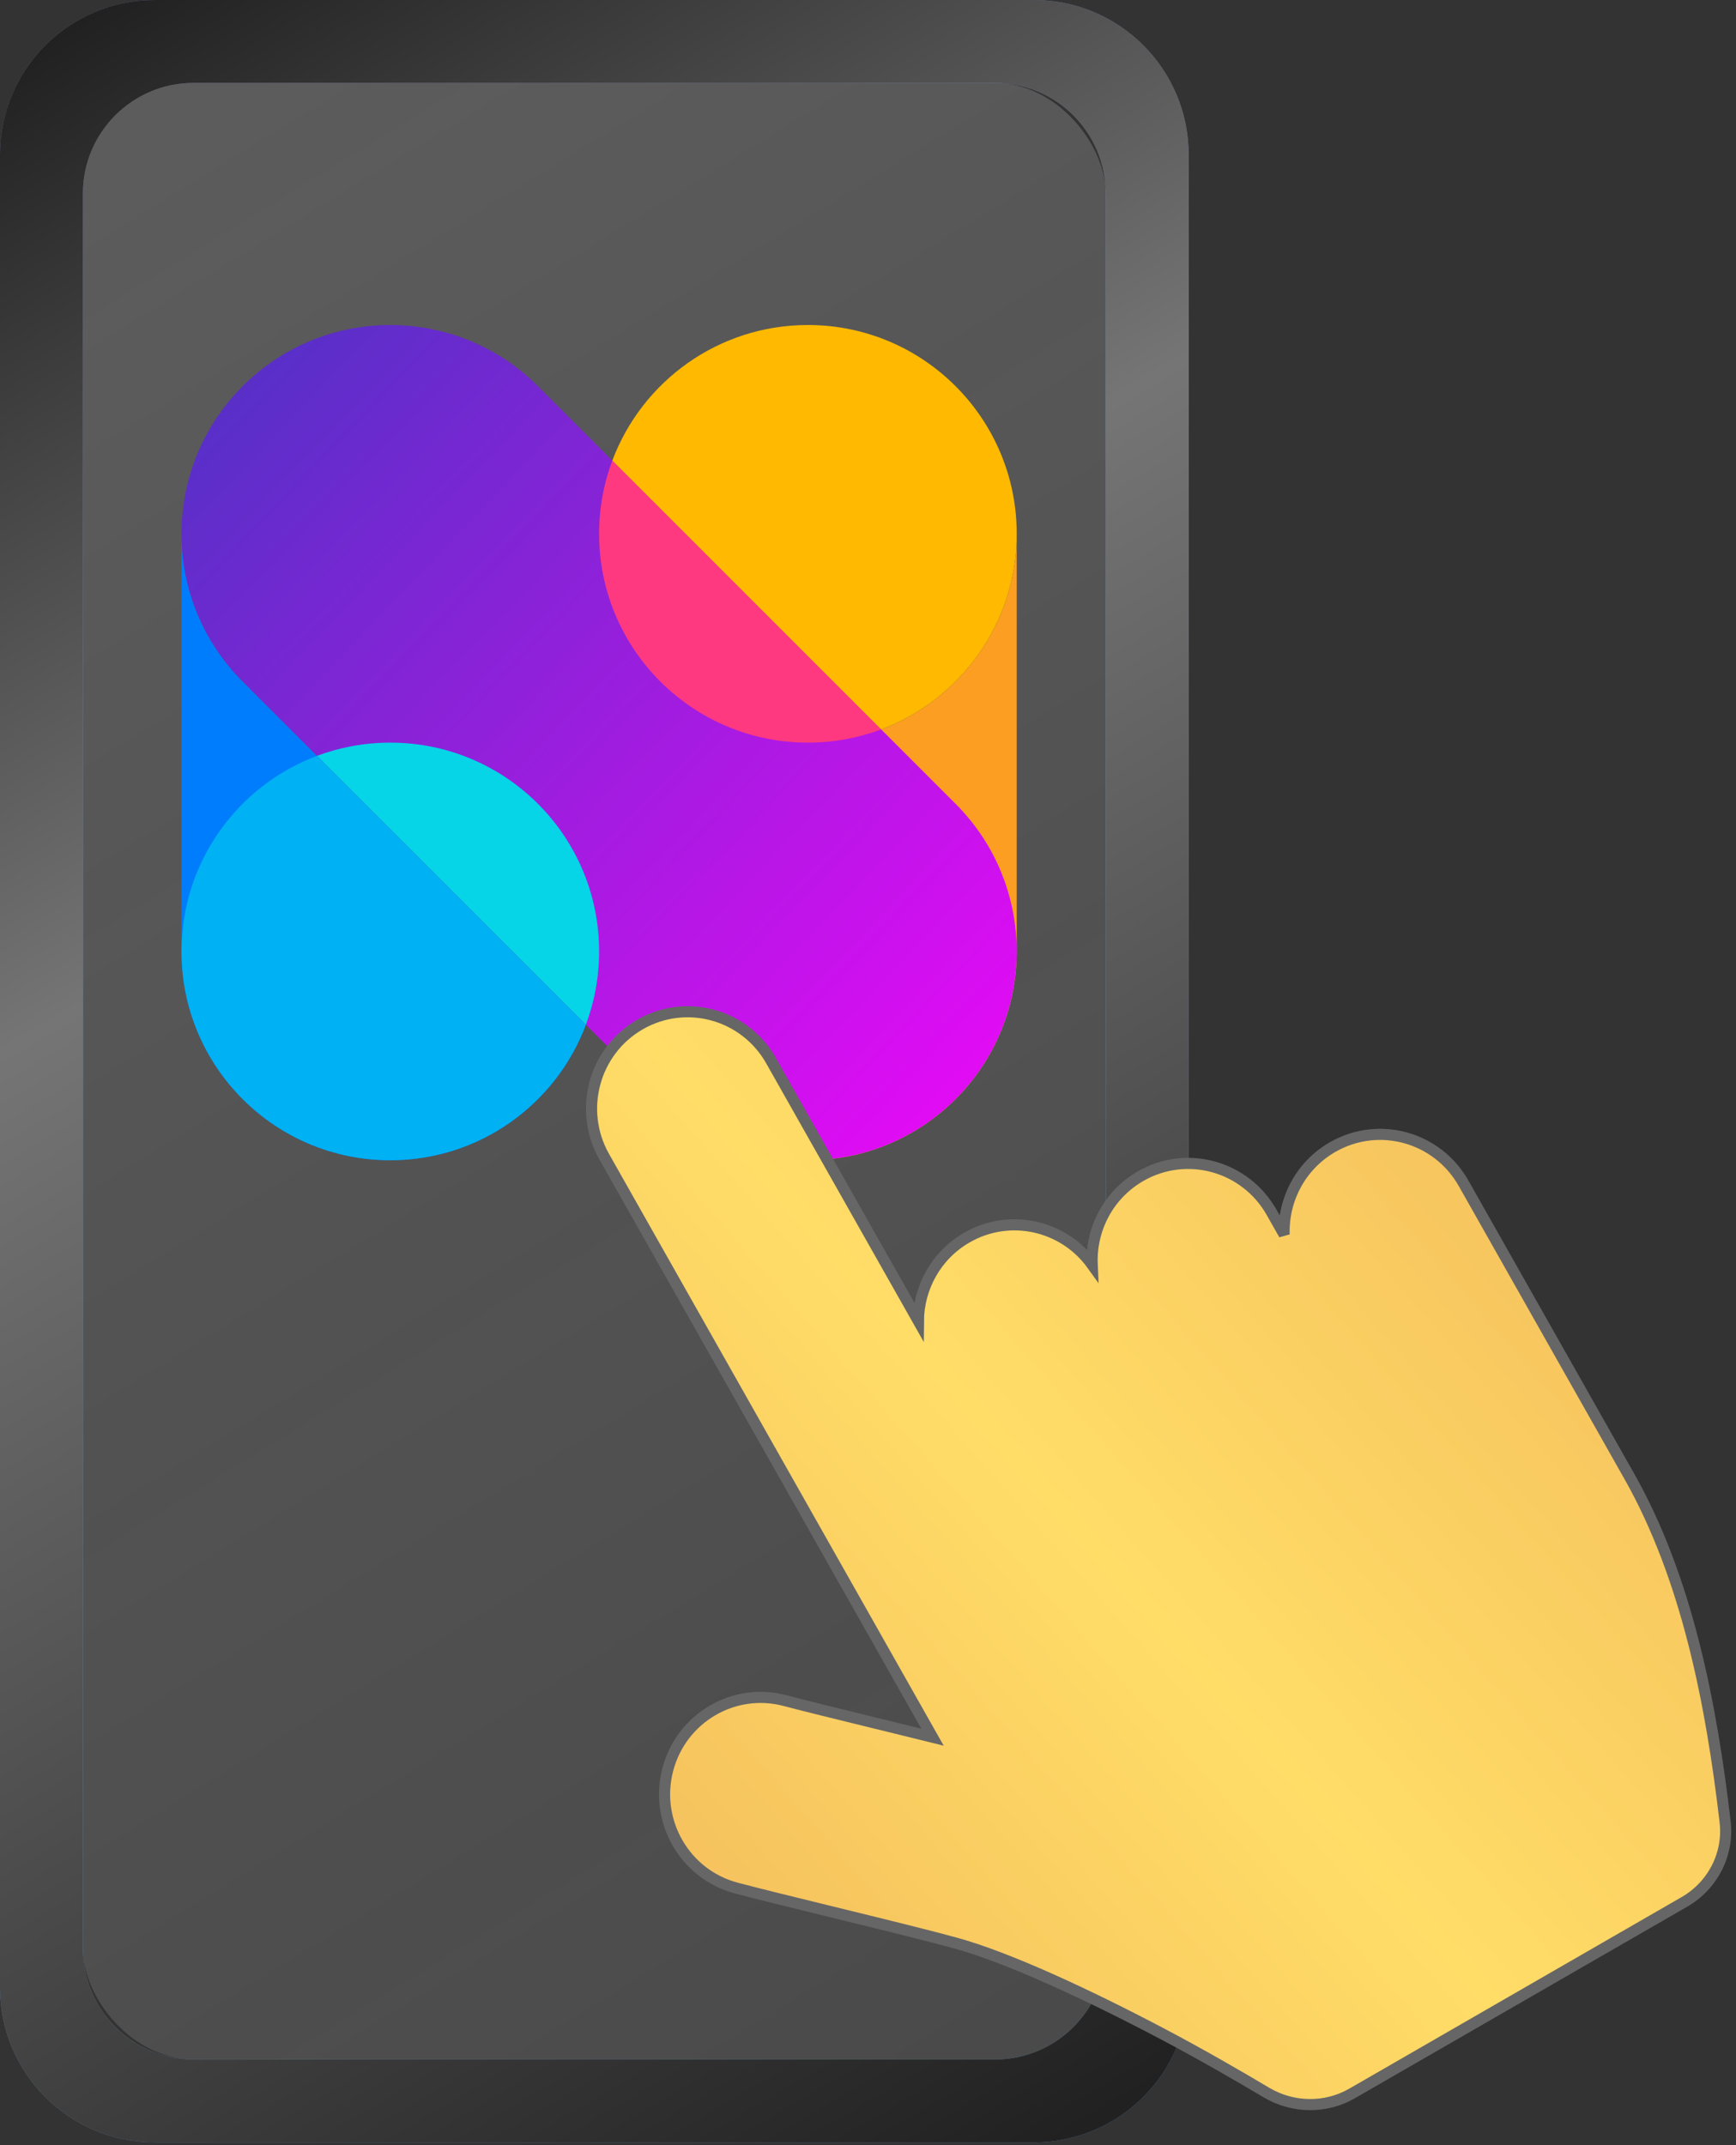 <?xml version="1.0" encoding="UTF-8" standalone="no"?>
<svg
   width="157"
   height="194"
   viewBox="0 0 157 194"
   fill="none"
   version="1.1"
   id="svg156"
   sodipodi:docname="dapptap.svg"
   inkscape:version="1.1.1 (c3084ef, 2021-09-22)"
   xmlns:inkscape="http://www.inkscape.org/namespaces/inkscape"
   xmlns:sodipodi="http://sodipodi.sourceforge.net/DTD/sodipodi-0.dtd"
   xmlns="http://www.w3.org/2000/svg"
   xmlns:svg="http://www.w3.org/2000/svg">
  <rect x="0" y="0" width="157" height="194" fill="#333333" stroke="none"/>
  <sodipodi:namedview
     id="namedview158"
     pagecolor="#ffffff"
     bordercolor="#666666"
     borderopacity="1.0"
     inkscape:pageshadow="2"
     inkscape:pageopacity="0.0"
     inkscape:pagecheckerboard="0"
     showgrid="false"
     inkscape:zoom="2.9072165"
     inkscape:cx="160.46277"
     inkscape:cy="97"
     inkscape:window-width="1296"
     inkscape:window-height="786"
     inkscape:window-x="0"
     inkscape:window-y="25"
     inkscape:window-maximized="0"
     inkscape:current-layer="svg156" />
  <path
     fill-rule="evenodd"
     clip-rule="evenodd"
     d="M14 0C6.268 0 0 6.268 0 14V179.75C0 187.482 6.268 193.75 14 193.75H93.5C101.232 193.75 107.5 187.482 107.5 179.75V14C107.5 6.268 101.232 0 93.5 0H14ZM17.5 7.5C11.977 7.5 7.5 11.977 7.5 17.5V176.25C7.5 181.773 11.977 186.25 17.5 186.25H90C95.523 186.25 100 181.773 100 176.25V17.5C100 11.977 95.523 7.5 90 7.5H17.5Z"
     fill="url(#paint0_linear_2102_1419)"
     id="path78" />
  <path
     fill-rule="evenodd"
     clip-rule="evenodd"
     d="M14 0C6.268 0 0 6.268 0 14V179.75C0 187.482 6.268 193.75 14 193.75H93.5C101.232 193.75 107.5 187.482 107.5 179.75V14C107.5 6.268 101.232 0 93.5 0H14ZM17.5 7.5C11.977 7.5 7.5 11.977 7.5 17.5V176.25C7.5 181.773 11.977 186.25 17.5 186.25H90C95.523 186.25 100 181.773 100 176.25V17.5C100 11.977 95.523 7.5 90 7.5H17.5Z"
     fill="url(#paint1_linear_2102_1419)"
     id="path80" />
  <rect
     x="7.5"
     y="7.5"
     width="92.5"
     height="178.75"
     rx="10"
     fill="url(#paint2_linear_2102_1419)"
     id="rect82" />
  <g
     id="g277"
     transform="translate(-189.184,-10.663)">
    <path
       d="M 242.17,103.336 211.129,72.294 c -3.687,-3.687 -5.531,-8.52 -5.531,-13.353 0,-2.46 0.478,-4.92 1.433,-7.228 -0.923,2.227 -1.433,4.668 -1.433,7.228 v 37.768 c 0,10.43 8.455,18.884 18.884,18.884 8.098,0 15.005,-5.097 17.688,-12.257 z"
       fill="#007dfc"
       id="path100"
       style="stroke-width:0.564" />
    <path
       d="m 243.366,58.941 v 37.768 c 0,10.43 8.454,18.884 18.884,18.884 10.43,0 18.884,-8.454 18.884,-18.884 V 58.941 c 0,10.429 -8.454,18.884 -18.884,18.884 -10.43,0 -18.884,-8.455 -18.884,-18.884 z"
       fill="#fc9e22"
       id="path102"
       style="stroke-width:0.564" />
    <path
       fill-rule="evenodd"
       clip-rule="evenodd"
       d="m 211.129,45.588 c 7.375,-7.375 19.332,-7.375 26.706,0 l 37.768,37.768 c 7.375,7.375 7.375,19.332 0,26.706 -7.374,7.375 -19.332,7.375 -26.706,0 L 211.129,72.294 c -7.375,-7.375 -7.375,-19.331 0,-26.706 z"
       fill="url(#paint0_linear_2_386)"
       id="path104"
       style="fill:url(#paint0_linear_2_386);stroke-width:0.564" />
    <path
       d="M 242.17,103.336 217.855,79.02 c 2.062,-0.773 4.295,-1.195 6.627,-1.195 10.429,0 18.884,8.455 18.884,18.884 0,2.331 -0.423,4.565 -1.196,6.627 z"
       fill="#06d4e7"
       id="path106"
       style="stroke-width:0.564" />
    <path
       d="m 244.561,52.314 24.315,24.315 c -2.062,0.773 -4.295,1.195 -6.627,1.195 -10.43,0 -18.884,-8.455 -18.884,-18.884 0,-2.332 0.423,-4.565 1.196,-6.627 z"
       fill="#ff397f"
       id="path108"
       style="stroke-width:0.564" />
    <path
       d="m 268.877,76.629 c 7.16,-2.684 12.257,-9.591 12.257,-17.689 0,-10.429 -8.454,-18.884 -18.884,-18.884 -8.098,0 -15.005,5.097 -17.688,12.257 z"
       fill="#ffb900"
       id="path110"
       style="stroke-width:0.564" />
    <path
       d="m 217.855,79.02 c -7.161,2.684 -12.257,9.591 -12.257,17.689 0,10.43 8.455,18.884 18.884,18.884 8.098,0 15.005,-5.097 17.688,-12.257 z"
       fill="#00b1f4"
       id="path112"
       style="stroke-width:0.564" />
  </g>
  <path
     d="M69.731 95.921C67.354 91.719 62.048 90.253 57.879 92.655C53.713 95.055 52.268 100.406 54.643 104.605L84.337 157.11C83.115 156.807 81.857 156.498 80.624 156.195L79.205 155.848C75.821 155.019 72.767 154.271 71.005 153.802C66.362 152.567 61.612 155.366 60.392 160.043C59.171 164.718 61.935 169.512 66.576 170.747C68.52 171.264 71.77 172.06 75.098 172.875L75.103 172.876L76.522 173.224C80.433 174.182 84.227 175.12 86.451 175.734C91.169 177.035 98.323 180.352 105.105 183.928C108.667 185.807 112.079 187.783 114.515 189.235C116.896 190.654 119.869 190.715 122.279 189.326L152.337 172C154.887 170.53 156.36 167.698 156.016 164.763C154.77 154.116 152.588 142.776 147.351 133.516L132.361 107.012C129.984 102.809 124.678 101.344 120.51 103.746C117.613 105.415 116.032 108.51 116.135 111.652L114.997 109.639C112.62 105.437 107.314 103.971 103.146 106.373C100.215 108.062 98.63 111.21 98.776 114.391C96.21 110.815 91.328 109.688 87.438 111.929C84.648 113.537 83.079 116.467 83.059 119.488L69.731 95.921Z"
     fill="url(#paint3_linear_2102_1419)"
     id="path116" />
  <path
     d="M69.731 95.921C67.354 91.719 62.048 90.253 57.879 92.655C53.713 95.055 52.268 100.406 54.643 104.605L84.337 157.11C83.115 156.807 81.857 156.498 80.624 156.195L79.205 155.848C75.821 155.019 72.767 154.271 71.005 153.802C66.362 152.567 61.612 155.366 60.392 160.043C59.171 164.718 61.935 169.512 66.576 170.747C68.52 171.264 71.77 172.06 75.098 172.875L75.103 172.876L76.522 173.224C80.433 174.182 84.227 175.12 86.451 175.734C91.169 177.035 98.323 180.352 105.105 183.928C108.667 185.807 112.079 187.783 114.515 189.235C116.896 190.654 119.869 190.715 122.279 189.326L152.337 172C154.887 170.53 156.36 167.698 156.016 164.763C154.77 154.116 152.588 142.776 147.351 133.516L132.361 107.012C129.984 102.809 124.678 101.344 120.51 103.746C117.613 105.415 116.032 108.51 116.135 111.652L114.997 109.639C112.62 105.437 107.314 103.971 103.146 106.373C100.215 108.062 98.63 111.21 98.776 114.391C96.21 110.815 91.328 109.688 87.438 111.929C84.648 113.537 83.079 116.467 83.059 119.488L69.731 95.921Z"
     stroke="#808080"
     id="path118" />
  <path
     d="M69.731 95.921C67.354 91.719 62.048 90.253 57.879 92.655C53.713 95.055 52.268 100.406 54.643 104.605L84.337 157.11C83.115 156.807 81.857 156.498 80.624 156.195L79.205 155.848C75.821 155.019 72.767 154.271 71.005 153.802C66.362 152.567 61.612 155.366 60.392 160.043C59.171 164.718 61.935 169.512 66.576 170.747C68.52 171.264 71.77 172.06 75.098 172.875L75.103 172.876L76.522 173.224C80.433 174.182 84.227 175.12 86.451 175.734C91.169 177.035 98.323 180.352 105.105 183.928C108.667 185.807 112.079 187.783 114.515 189.235C116.896 190.654 119.869 190.715 122.279 189.326L152.337 172C154.887 170.53 156.36 167.698 156.016 164.763C154.77 154.116 152.588 142.776 147.351 133.516L132.361 107.012C129.984 102.809 124.678 101.344 120.51 103.746C117.613 105.415 116.032 108.51 116.135 111.652L114.997 109.639C112.62 105.437 107.314 103.971 103.146 106.373C100.215 108.062 98.63 111.21 98.776 114.391C96.21 110.815 91.328 109.688 87.438 111.929C84.648 113.537 83.079 116.467 83.059 119.488L69.731 95.921Z"
     stroke="black"
     stroke-opacity="0.2"
     id="path120" />
  <defs
     id="defs154">
    <linearGradient
       id="paint0_linear_2_386"
       x1="72.345"
       y1="6.53"
       x2="199.31"
       y2="127.8"
       gradientUnits="userSpaceOnUse"
       gradientTransform="matrix(0.564,0,0,0.564,166.138,39.775)">
      <stop
         stop-color="#5231C6"
         id="stop122" />
      <stop
         offset="1"
         stop-color="#E60AF6"
         id="stop124" />
    </linearGradient>
    <clipPath
       id="clip0_2_386">
      <rect
         width="271"
         height="211"
         fill="white"
         id="rect127" />
    </clipPath>
    <linearGradient
       id="paint0_linear_2102_1419"
       x1="6.25"
       y1="6.875"
       x2="104.375"
       y2="198.125"
       gradientUnits="userSpaceOnUse">
      <stop
         stop-color="#666D97"
         id="stop130" />
      <stop
         offset="1"
         stop-color="#5992BD"
         id="stop132" />
    </linearGradient>
    <linearGradient
       id="paint1_linear_2102_1419"
       x1="0"
       y1="0"
       x2="114"
       y2="194"
       gradientUnits="userSpaceOnUse">
      <stop
         stop-color="#1B1B1B"
         id="stop135" />
      <stop
         offset="0.365"
         stop-color="#757575"
         id="stop137" />
      <stop
         offset="1"
         stop-color="#1B1B1B"
         id="stop139" />
    </linearGradient>
    <linearGradient
       id="paint2_linear_2102_1419"
       x1="3"
       y1="20"
       x2="105"
       y2="186"
       gradientUnits="userSpaceOnUse">
      <stop
         stop-color="#F8F8F8"
         stop-opacity="0.21"
         id="stop142" />
      <stop
         offset="1"
         stop-color="#E0E0E0"
         stop-opacity="0.13"
         id="stop144" />
    </linearGradient>
    <linearGradient
       id="paint3_linear_2102_1419"
       x1="217.2"
       y1="102.292"
       x2="56.141"
       y2="243.474"
       gradientUnits="userSpaceOnUse">
      <stop
         stop-color="#EBA352"
         id="stop147" />
      <stop
         offset="0.531"
         stop-color="#FFDD67"
         id="stop149" />
      <stop
         offset="1"
         stop-color="#EBA352"
         id="stop151" />
    </linearGradient>
  </defs>
</svg>
